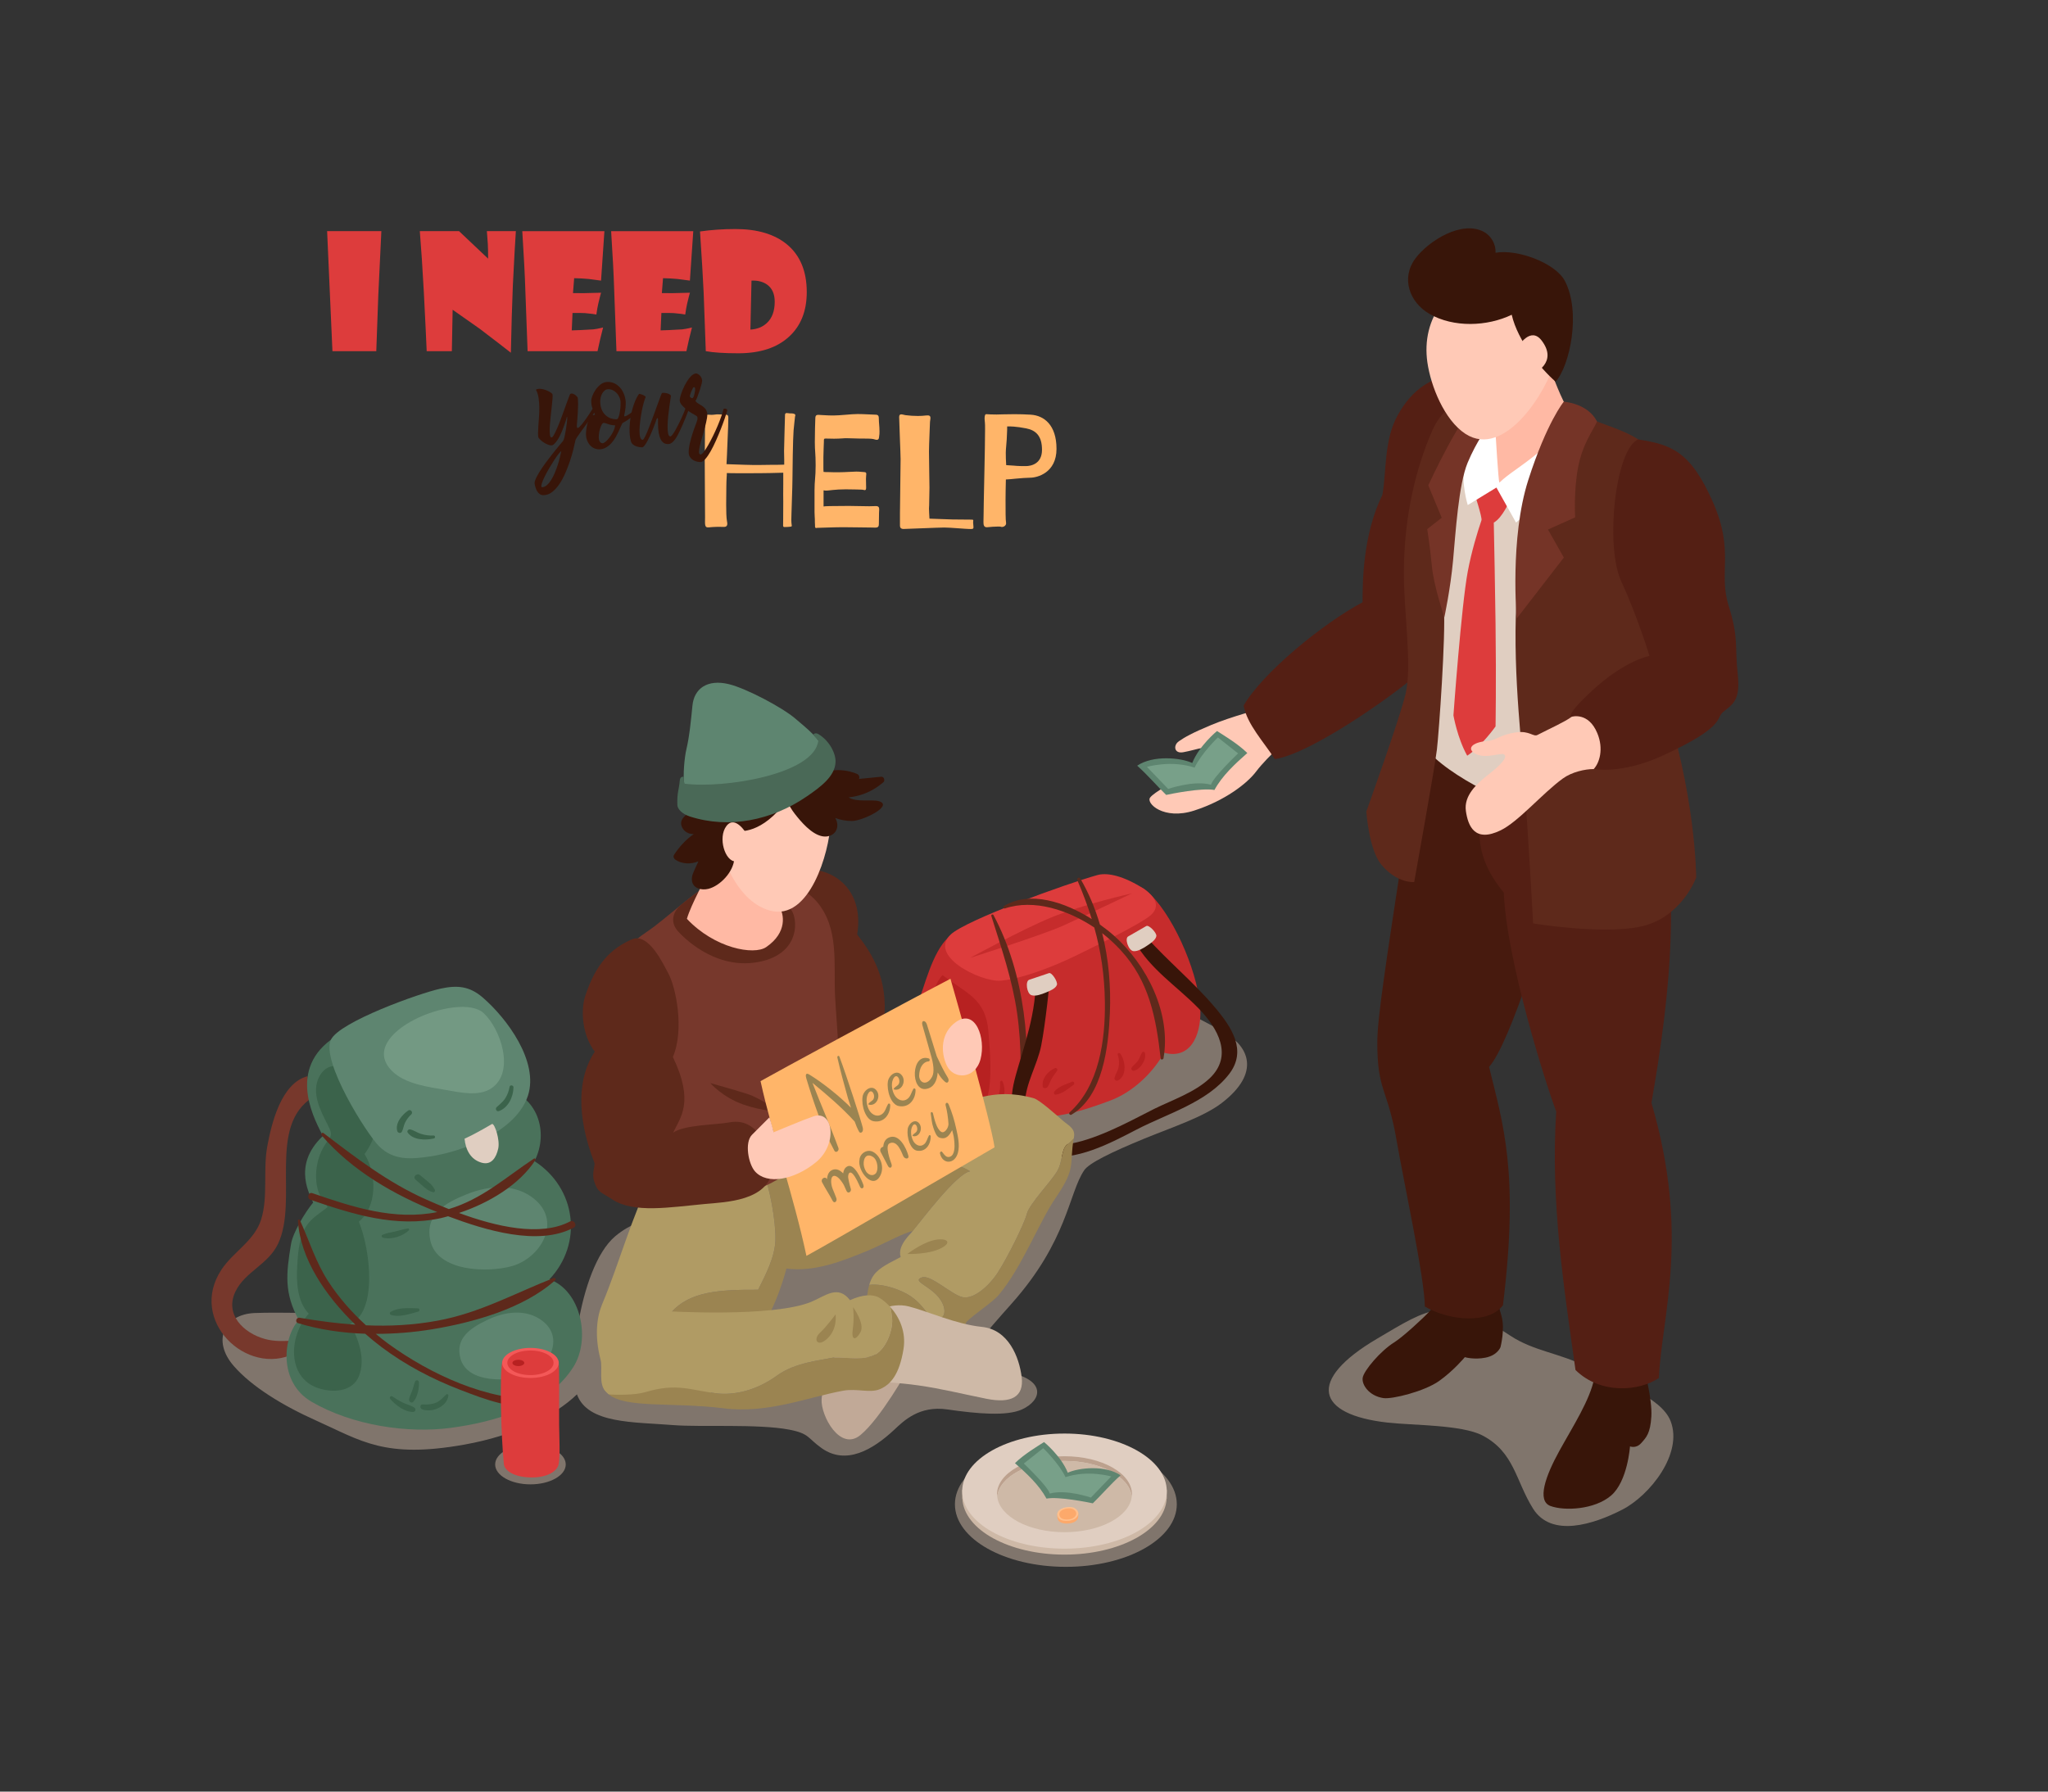 <?xml version="1.0" encoding="utf-8"?>
<!-- Generator: Adobe Illustrator 27.5.0, SVG Export Plug-In . SVG Version: 6.00 Build 0)  -->
<svg version="1.1" id="Layer_1" xmlns="http://www.w3.org/2000/svg" xmlns:xlink="http://www.w3.org/1999/xlink" x="0px" y="0px"
	 viewBox="0 0 400 350" style="enable-background:new 0 0 400 350;" xml:space="preserve">
<rect x="0" y="0" width="400" height="350" fill="#333333" stroke="none"/>
<g>
	<path style="opacity:0.5;fill:#CEB9A7;" d="M96.711,286.092c0,2.147,3.086,3.888,6.893,3.888c3.806,0,6.892-1.741,6.892-3.888
		c0-2.147-3.086-3.888-6.892-3.888C99.797,282.204,96.711,283.945,96.711,286.092z"/>
	<path style="opacity:0.5;fill:#CEB9A7;" d="M186.509,293.871c0,6.75,9.7,12.222,21.668,12.222c11.965,0,21.666-5.472,21.666-12.222
		c0-6.751-9.701-12.223-21.666-12.223C196.209,281.648,186.509,287.12,186.509,293.871z"/>
	<path style="opacity:0.5;fill:#CEB9A7;" d="M239.417,201.905c-7.664-4.48-14.523-7.604-22.382-7.552
		c-7.859,0.052-39.229,15.376-50.544,18.048c-6.044,1.427-14.762,11.669-24.648,18.766c-8.622,6.189-16,5.572-21.667,10.331
		c-3.661,3.075-6.079,10.236-7.247,17.125c-3.7-2.486-9.317-3.132-12.64-2.199c-5.113,1.435-41.44-0.334-50.613,0.086
		c-5.87,0.269-8.361,5.369-4,10.365c3.508,4.018,9.5,7.702,16.167,10.684c8.738,3.908,13.282,7.445,28.891,4.646
		c9.673-1.735,17.525-5.516,21.949-9.806c2.116,5.776,11.071,5.375,18.877,6.006c5.172,0.418,16.499-0.28,22.579,0.882
		c3.979,0.76,3.563,1.653,6.351,3.626c4.734,3.352,9.935,0.354,14.191-3.626c1.8-1.683,4.836-4.74,10.326-3.947
		c6.035,0.872,11.662,1.337,14.599,0c3.897-1.775,5.045-5.899-3.415-7.435c-8.46-1.535-9.572-0.926,1.372-13.213
		c10.945-12.287,11.152-21.565,14.188-26.068c0.949-1.408,5.283-3.531,11.83-6.221c5.244-2.155,11.488-4.177,15.094-6.965
		C246.342,209.509,243.737,204.43,239.417,201.905z"/>
	<g>
		<path style="fill:#C62C2C;" d="M179.03,196.685c1.602-4.105,2.959-10.42,6.153-13.543c3.402-3.326,6.832-2.373,11.234-3.821
			c5.829-1.919,11.775-3.461,17.798-4.633c2.838-0.552,7.001-2.867,9.509-0.835c5.065,4.104,10.017,15.393,10.666,22.563
			c0.443,4.893-1.383,10.742-7.029,9.25c-2.21,3.941-6.094,7.683-10.527,9.342c-4.195,1.57-12.931,4.725-17.556,2.224
			c-3.16,4.785-8.26,5.136-12.757,1.159C181.203,213.688,175.782,205.012,179.03,196.685z"/>
		<path style="fill:#DD3C3C;" d="M185.705,182.549c3.011-2.836,22.483-9.878,28.617-11.595c1.649-0.462,4.424-0.111,8.348,2.22
			c2.581,1.533,4.207,3.595,2.199,5.508c-1.849,1.762-12.42,6.881-14.974,8.121c-3.819,1.854-10.073,4.384-14.4,4.779
			c-1.958,0.178-5.734-1.103-8.287-2.975C184.831,186.866,183.514,184.613,185.705,182.549z"/>
		<path style="fill:#B72121;" d="M184.098,190.497c4.734,3.639,8.427,4.59,8.945,10.977c0.317,3.91,0.843,9.308-0.267,13.111
			c-0.398,1.362-0.724,2.194-2.133,2.644c-3.928,1.253-9.08-5.517-10.238-8.605C178.6,203.808,181.985,192.294,184.098,190.497z"/>
		<path style="fill:#C62C2C;" d="M221.086,174.526c0,0-9.207,4.407-13.42,6.298c-4.213,1.891-18.181,6.298-18.181,6.298
			s10.133-5.534,15.693-7.831C211.753,176.574,221.086,174.526,221.086,174.526z"/>
		<path style="fill:#5E291B;" d="M196.097,176.994c5.084-3.078,11.914-0.742,17.14,2.553c-0.773-2.494-1.701-4.996-2.818-7.597
			c-0.163-0.379,0.347-0.708,0.568-0.332c1.671,2.842,2.922,5.87,3.841,8.999c1.014,0.721,1.953,1.461,2.765,2.185
			c6.452,5.748,11.165,15.133,9.66,23.917c-0.048,0.282-0.523,0.406-0.563,0.053c-0.889-7.876-2.214-15.097-7.825-21.165
			c-1.132-1.225-2.333-2.329-3.595-3.307c1.279,5.078,1.719,10.384,1.502,15.617c-0.268,6.474-1.318,16.201-7.505,19.849
			c-0.28,0.165-0.606-0.233-0.354-0.46c5.766-5.179,6.99-14.152,6.885-21.59c-0.074-5.238-0.777-9.893-2.069-14.518
			c-5.091-3.401-11.766-5.633-17.455-3.728C195.999,177.563,195.845,177.147,196.097,176.994z"/>
		<path style="fill:#5E291B;" d="M193.618,178.933c-0.076-0.244,0.292-0.402,0.415-0.175c6.086,11.35,7.679,26.266,5.847,38.88
			c-0.075,0.519-0.96,0.4-0.92-0.125c0.502-6.588,0.629-13.058-0.311-19.618C197.707,191.323,195.589,185.238,193.618,178.933z"/>
		<path style="fill:#381509;" d="M197.937,211.918c0.975-4.635,3.955-11.528,4.337-18.997c0.975-0.268,1.912-0.658,2.725-1.136
			c0.021,0.072-0.783,8.093-1.628,12.421c-0.748,3.827-3.093,7.436-3.197,11.399c-0.413,15.715,18.917,4.137,25.277,1.013
			c3.492-1.715,7.909-3.221,10.791-5.942c4.696-4.434,1.627-9.816-2.177-13.716c-4.23-4.337-9.448-7.615-12.442-13.008
			c0.015-0.007,0.03-0.014,0.045-0.021c0.665-0.324,1.392-0.651,2.077-1.039c4.307,4.835,9.364,8.948,13.531,13.888
			c3.342,3.963,6.322,8.483,2.769,13.068c-4.266,5.505-12.003,7.684-17.992,10.79c-5.557,2.882-11.619,6.117-18.253,5.296
			C197.391,225.141,197.02,216.277,197.937,211.918z"/>
		<path style="fill:#E0CEC1;" d="M220.35,182.94l3.536-2.032c0.507-0.292,2.055,1.323,1.966,1.959
			c-0.111,0.792-1.241,1.487-1.847,1.897c-0.678,0.459-1.787,1.149-2.642,1.045C220.407,185.693,219.608,183.346,220.35,182.94z"/>
		<path style="fill:#E0CEC1;" d="M201.017,191.404l3.866-1.3c0.555-0.187,1.756,1.7,1.544,2.306
			c-0.265,0.755-1.508,1.215-2.183,1.498c-0.755,0.317-1.977,0.777-2.796,0.507C200.533,194.115,200.21,191.657,201.017,191.404z"/>
		<path style="fill:#B72121;" d="M221.022,208.554c0.369-0.491,0.89-0.815,1.237-1.333c0.341-0.508,0.465-1.118,0.816-1.618
			c0.142-0.203,0.441-0.174,0.521,0.068c0.415,1.242-0.851,3.219-2.095,3.506C221.178,209.252,220.784,208.871,221.022,208.554z"/>
		<path style="fill:#B72121;" d="M218.466,208.512c0.167-0.807,0.111-1.671-0.161-2.453c-0.111-0.319,0.336-0.451,0.508-0.214
			c0.994,1.369,1.361,4.265-0.444,5.226c-0.358,0.19-0.794-0.124-0.688-0.529C217.868,209.83,218.314,209.249,218.466,208.512z"/>
		<path style="fill:#B72121;" d="M205.941,213.232c0.822-1.026,2.282-1.42,3.461-1.908c0.377-0.156,0.544,0.41,0.259,0.615
			c-1.058,0.763-2.133,1.742-3.466,1.906C205.849,213.887,205.773,213.442,205.941,213.232z"/>
		<path style="fill:#B72121;" d="M206.072,208.656c0.281-0.107,0.566,0.272,0.397,0.516c-0.345,0.496-0.742,0.98-1.042,1.503
			c-0.307,0.534-0.462,1.175-0.829,1.665c-0.228,0.305-0.879,0.372-0.949-0.124C203.437,210.721,204.736,209.164,206.072,208.656z"
			/>
		<path style="fill:#B72121;" d="M193.962,215.888c0.361-0.721,0.847-1.345,1.105-2.123c0.254-0.768,0.305-1.583,0.257-2.385
			c-0.015-0.247,0.368-0.358,0.477-0.129c0.769,1.622,0.448,4.273-1.349,5.128C194.127,216.533,193.796,216.219,193.962,215.888z"/>
	</g>
	<g>
		<path style="fill:#77382C;" d="M43.282,247.991c2.335-3.499,6.456-5.61,7.744-9.821c1.356-4.434,0.329-9.602,1.173-14.202
			c0.831-4.533,2.719-12.346,7.84-13.719c0.167,1.45,0.558,2.865,1.109,4.074c-8.998,5.581-2.827,20.128-6.836,28.651
			c-1.917,4.075-6.497,5.479-8.339,9.368c-2.112,4.46,1.577,8.059,5.735,9.226c1.937,0.544,3.893,0.442,5.851,0.297
			c-0.135,0.83-0.158,1.702-0.089,2.556C48.196,269.012,36.639,257.945,43.282,247.991z"/>
		<path style="fill:#4A725B;" d="M56.835,243.055c0.376-2.275,2.733-6.207,4.326-8.127c-0.369-1.107-4.326-7.166,1.904-13.004
			c-1.245-2.562-7.099-12.396,1.568-18.804c5.17-3.822,8.677-2.823,10.539-2.558c5.335,0.757,11.541,1.112,16.452,3.486
			c3.273,1.582,6.325,4.582,6.63,8.4c0.005,0.065-0.001,0.132,0.002,0.198c6.565,1.198,9.098,8.409,6.135,14.189
			c8.185,5.277,9.516,16.109,2.92,23.085c6.23,2.255,8.113,11.755,4.649,17.168c-4.96,7.753-15.302,10.713-23.959,11.86
			c-8.261,1.095-19.091-0.414-27.153-5.107c-6.482-3.774-5.633-12.584-2.497-15.96C55.486,252.6,55.871,248.896,56.835,243.055z"/>
		<path style="fill:#3B634B;" d="M60.305,256.639c-2.271-2.379-2.446-6.19-2.245-9.503c0.134-2.203,0.309-4.534,1.211-6.582
			c1.062-2.411,2.885-3.246,4.68-4.716c-0.1-0.284-0.192-0.572-0.268-0.864c-1.94-1.457-2.157-4.784-1.827-6.974
			c0.209-1.383,0.666-2.77,1.382-3.981c1.288-2.179,2.003-1.869,0.698-4.414c-1.372-2.677-3.146-6.099-1.645-9.144
			c1.07-2.169,2.985-2.765,5.017-1.622c0.052,0.03,0.08,0.08,0.106,0.13c2.454,0.34,4.678,4.036,5.419,5.986
			c1.379,3.63,0.642,7.451-1.634,10.492c2.385,3.831,2.55,10.199-1.107,13.212c2.337,5.817,3.599,17.643-1.714,20.001
			c1.757,3.049,3.009,6.966,1.745,10.137c-1.269,3.184-5.208,3.334-8.031,2.368C55.973,269.074,56.411,260.892,60.305,256.639z"/>
		<path style="fill:#5E8570;" d="M64.634,203.119c1.652-3.491,17.304-9.095,21.437-9.986c3.212-0.692,5.608-0.499,8.184,1.712
			c4.731,4.063,11.031,12.542,8.86,19.201c-2.273,6.971-12.597,10.901-19.097,11.873c-3.757,0.562-7.153,0.812-9.964-1.971
			C71.642,221.56,62.654,207.303,64.634,203.119z"/>
		<path style="fill:#E0CEC1;" d="M96.117,219.569c0.512-0.055,1.566,3.105,1.193,4.809c-0.393,1.796-1.342,3.301-3.249,2.761
			c-2.218-0.628-3.134-2.63-3.327-4.684C93.308,221.285,96.101,219.548,96.117,219.569z"/>
		<path style="fill:#5E8570;" d="M84.044,242.31c-1.076-5.102,2.929-7.322,7.125-9.01c4.401-1.771,9.648-2.162,13.393,1.108
			c5.138,4.486,0.922,11.373-4.547,12.927C95.307,248.673,85.345,248.479,84.044,242.31z"/>
		<path style="fill:#5E8570;" d="M89.948,265.437c-1.127-4.024,1.96-6.009,5.227-7.578c3.427-1.646,7.603-2.233,10.768,0.186
			c4.344,3.319,1.332,9.046-2.96,10.575C99.288,269.936,91.311,270.302,89.948,265.437z"/>
		<path style="fill:#5E291B;" d="M61.021,233.098c7.867,2.715,16.005,5.378,24.39,3.688c-8.349-3.294-16.714-8.115-22.588-14.977
			c-0.199-0.233,0.072-0.675,0.355-0.46c6.37,4.861,12.56,9.631,19.927,12.925c1.353,0.605,2.895,1.269,4.552,1.926
			c6.508-1.947,10.981-6.106,16.64-9.863c0.17-0.113,0.39,0.111,0.28,0.28c-3.162,4.888-9.156,8.428-14.926,10.346
			c7.15,2.634,15.882,4.714,21.676,1.659c0.799-0.421,1.509,0.789,0.709,1.213c-6.937,3.676-17.273,0.487-24.524-2.233
			c-0.464,0.123-0.934,0.263-1.388,0.363c-8.747,1.928-17.229-0.748-25.461-3.571C59.848,234.117,60.2,232.815,61.021,233.098z"/>
		<path style="fill:#5E291B;" d="M58.535,257.439c3.687,0.626,7.287,1.102,10.875,1.351c-5.703-5.509-10.803-12.836-11.219-20.355
			c-0.011-0.189,0.286-0.279,0.368-0.1c1.849,4.042,3.096,8.217,5.55,11.994c2.066,3.18,4.581,6.027,7.372,8.58
			c4.599,0.196,9.2-0.027,13.959-0.901c8.247-1.515,15.066-5.34,22.735-8.357c0.254-0.1,0.457,0.279,0.263,0.452
			c-6.22,5.569-16.061,8.272-24.109,9.594c-3.531,0.58-7.227,0.884-10.935,0.882c0.797,0.657,1.592,1.316,2.428,1.922
			c8.201,5.951,19.411,11.209,29.706,10.829c0.658-0.024,0.819,1.03,0.157,1.164c-5.343,1.082-10.931-1.102-15.864-3.005
			c-5.431-2.095-10.633-4.818-15.294-8.318c-1.054-0.792-2.129-1.671-3.199-2.611c-4.475-0.152-8.927-0.796-13.087-2.063
			C57.556,258.288,57.849,257.323,58.535,257.439z"/>
		<path style="fill:#739983;" d="M94.469,197.927c3.324,3.1,6.132,11.411,1.604,14.614c-2.473,1.749-6.189,0.876-8.946,0.399
			c-3.489-0.604-7.999-1.146-10.576-3.731C69.224,201.857,89.755,193.531,94.469,197.927z"/>
		<path style="fill:#3B634B;" d="M80.118,220.634c0.738,0.177,1.374,0.652,2.106,0.879c0.795,0.247,1.626,0.362,2.457,0.316
			c0.329-0.018,0.399,0.5,0.078,0.575c-1.612,0.376-4.054,0.361-5.128-1.136C79.398,220.944,79.78,220.553,80.118,220.634z"/>
		<path style="fill:#3B634B;" d="M79.751,216.936c0.456-0.299,0.992,0.389,0.585,0.758c-0.508,0.461-0.918,1.008-1.224,1.622
			c-0.284,0.571-0.326,1.214-0.621,1.774c-0.203,0.385-0.779,0.271-0.896-0.117C77.127,219.42,78.553,217.722,79.751,216.936z"/>
		<path style="fill:#3B634B;" d="M96.981,216.31c0.594-0.57,1.235-1.021,1.688-1.728c0.441-0.689,0.729-1.459,0.858-2.265
			c0.069-0.437,0.767-0.326,0.762,0.103c-0.022,1.843-1.014,4.002-2.866,4.647C96.989,217.22,96.665,216.614,96.981,216.31z"/>
		<path style="fill:#3B634B;" d="M74.686,241.233c0.818-0.367,1.639-0.443,2.509-0.656c0.834-0.204,1.66-0.484,2.513-0.593
			c0.19-0.024,0.269,0.244,0.15,0.362c-1.184,1.173-3.498,1.91-5.102,1.422C74.537,241.702,74.444,241.342,74.686,241.233z"/>
		<path style="fill:#3B634B;" d="M82.033,229.567c0.56,0.462,1.124,0.919,1.68,1.385c0.587,0.493,0.856,0.808,1.205,1.467
			c0.126,0.239-0.086,0.58-0.372,0.484c-0.701-0.236-1.032-0.413-1.619-0.909c-0.598-0.507-1.182-1.031-1.773-1.547
			C80.545,229.915,81.424,229.064,82.033,229.567z"/>
		<path style="fill:#3B634B;" d="M76.296,256.29c1.494-0.923,3.632-0.724,5.318-0.699c0.36,0.005,0.441,0.535,0.086,0.632
			c-1.626,0.446-3.651,1.175-5.327,0.655C76.107,256.796,76.057,256.438,76.296,256.29z"/>
		<path style="fill:#3B634B;" d="M76.61,272.792c0.685,0.444,1.348,0.872,2.089,1.223c0.722,0.343,1.543,0.539,2.22,0.964
			c0.383,0.241,0.233,0.854-0.233,0.859c-1.642,0.015-3.448-1.342-4.466-2.541C75.998,273.036,76.284,272.581,76.61,272.792z"/>
		<path style="fill:#3B634B;" d="M80.523,271.642c0.202-0.573,0.326-1.167,0.543-1.735c0.154-0.4,0.714-0.34,0.747,0.101
			c0.091,1.198-0.27,2.915-1.075,3.829c-0.366,0.416-0.918-0.042-0.844-0.491C79.995,272.746,80.322,272.215,80.523,271.642z"/>
		<path style="fill:#3B634B;" d="M82.574,274.36c0.843,0.066,1.759,0.007,2.545-0.32c0.855-0.356,1.377-0.981,2.021-1.605
			c0.2-0.194,0.461,0.01,0.428,0.249c-0.3,2.175-3.259,3.359-5.124,2.639C81.97,275.14,81.978,274.314,82.574,274.36z"/>
	</g>
	<g>
		<path style="fill:#DD3C3C;" d="M98.116,265.935c1.899-2.462,8.806-2.466,11.006-0.02c0.151,2.874,0.049,8.368,0.082,12.383
			c0.02,2.478,0.228,5.987-0.082,7.689c-0.261,1.433-2.2,2.643-5.23,2.643c-3.547,0-5.352-1.376-5.479-2.594
			C97.857,280.728,97.566,268.493,98.116,265.935z"/>
		<path style="fill:#F45858;" d="M98.081,266.258c0,1.622,2.472,2.937,5.522,2.937c3.05,0,5.522-1.315,5.522-2.937
			c0-1.622-2.472-2.937-5.522-2.937C100.554,263.321,98.081,264.636,98.081,266.258z"/>
		<path style="fill:#DD3C3C;" d="M99.087,266.233c0,1.327,2.022,2.402,4.517,2.402c2.494,0,4.516-1.076,4.516-2.402
			c0-1.327-2.022-2.402-4.516-2.402C101.109,263.831,99.087,264.906,99.087,266.233z"/>
		<path style="fill:#B72121;" d="M100.081,266.258c0,0.34,0.519,0.616,1.159,0.616c0.64,0,1.159-0.276,1.159-0.616
			c0-0.34-0.519-0.616-1.159-0.616C100.6,265.642,100.081,265.918,100.081,266.258z"/>
	</g>
	<path style="opacity:0.5;fill:#CEB9A7;" d="M309.761,266.95c6.032,3.089,14.693,5.969,16.525,10.663
		c2.48,6.356-4.061,14.539-9.431,17.305c-5.581,2.874-13.821,5.534-17.419-0.18c-3.435-5.456-3.635-11.048-9.908-14.316
		c-4.038-2.104-13.558-1.954-18.53-2.511c-13.885-1.555-15.903-8.227-1.992-16.411c10.068-5.924,13.566-8.766,25.993-0.552
		C299.558,263.96,304.662,264.339,309.761,266.95z"/>
	<g>
		<g>
			<path style="fill:#CEB9A7;" d="M227.703,291.016c-1.263-5.525-9.633-9.799-19.794-9.799c-10.161,0-18.532,4.273-19.795,9.799
				h-0.183v1.778h0.03c0.316,6.055,9.114,10.911,19.948,10.911c10.834,0,19.632-4.857,19.948-10.911h0.03v-1.778H227.703z"/>
			<path style="fill:#E0CEC1;" d="M227.886,291.298c0,6.21-8.944,11.244-19.978,11.244c-11.034,0-19.978-5.034-19.978-11.244
				c0-6.21,8.944-11.244,19.978-11.244C218.942,280.054,227.886,285.088,227.886,291.298z"/>
			<g>
				<path style="fill:#BCA18E;" d="M207.909,285.407c7.003,0,12.715,3.076,13.139,6.958c0.017-0.153,0.041-0.305,0.041-0.46
					c0-4.097-5.901-7.418-13.18-7.418s-13.181,3.322-13.181,7.418c0,0.155,0.025,0.307,0.041,0.46
					C195.193,288.483,200.905,285.407,207.909,285.407z"/>
				<path style="fill:#CEB9A7;" d="M207.909,299.323c7.003,0,12.715-3.077,13.139-6.958c-0.424-3.882-6.136-6.958-13.139-6.958
					c-7.004,0-12.715,3.076-13.139,6.958C195.193,296.246,200.905,299.323,207.909,299.323z"/>
			</g>
		</g>
		<g>
			<path style="fill:#FCA96B;" d="M210.612,296.069l-0.009-0.527l-4.109,0.316l0.032,0.593c0.015,0.15,0.035,0.302,0.122,0.473
				c0.497,0.977,2.618,0.827,3.362,0.313C210.489,296.906,210.619,296.536,210.612,296.069z"/>
			<path style="fill:#FFC08D;" d="M209.905,294.633c-1.006-0.615-4.138,0.039-3.257,1.771c0.497,0.977,2.546,0.822,3.289,0.308
				C210.793,296.12,210.891,295.236,209.905,294.633z"/>
			<path style="fill:#FCA96B;" d="M209.641,294.853c-0.81-0.495-3.33,0.032-2.621,1.425c0.4,0.786,2.048,0.661,2.647,0.248
				C210.356,296.05,210.434,295.338,209.641,294.853z"/>
		</g>
	</g>
	<g>
		<path style="fill:#5E8570;" d="M208.553,287.701c-1.275-3.22-4.633-5.992-4.642-5.986c-1.416,0.914-3.872,2.36-5.674,4.122
			c2.306,2.039,4.716,4.262,6.158,6.926c2.35-0.449,8.142,0.729,9.041,0.924c1.327-1.265,3.704-3.971,5.433-5.478
			C215.861,286.185,210.737,286.705,208.553,287.701z"/>
		<path style="fill:#78A089;" d="M203.751,282.913l-3.785,2.998c0,0,4.637,4.391,5.076,5.871c3.144-0.907,8.024,0.779,8.024,0.779
			l3.969-4.125c0,0-4.501-1.331-8.924,0.133C206.827,285.862,203.751,282.913,203.751,282.913z"/>
	</g>
	<g>
		<path style="fill:#5E291B;" d="M175.358,207.704c-0.754-3.363-1.835-5.385-2.644-8.734c0.648-7.762-2.206-12.44-5.297-16.417
			c1.46-9.023-4.973-13.595-11.771-12.64c-0.272-0.147-2.894,16.514-1.966,23.435c0.581,4.333,0.726,9.356,3.586,12.927
			c2.759,3.445,7.093,4.93,11.301,5.629c1.903,0.316,5.75,1.642,6.99-0.356C176.266,210.404,175.622,208.883,175.358,207.704z"/>
		<g>
			<path style="fill:#B09B64;" d="M175.37,251.959c5.394,2.05,5.381,5.728,7.712,5.703c1.951-0.021,1.951-2.932-0.723-5.219
				c-1.907-1.631-3.976-2.292-2.29-2.894c1.687-0.603,5.784,3.374,7.906,3.856c2.123,0.482,5.107-2.048,6.915-4.82
				c1.807-2.771,5.181-9.519,5.663-11.447c0.482-1.928,4.699-6.266,5.904-8.314c1.205-2.048,0.723-4.338,2.049-5.302
				c0.442-0.321,0.852-0.723,1.209-1.116c0.015-0.082,0.025-0.155,0.041-0.24c0.326-1.716-1.069-2.289-2.06-3.148
				c-1.37-1.188-4.651-4.161-5.818-4.481c-8.443-2.314-12.083,1.109-18.22,1.504c-5.926,0.381-14.054,0.176-19.9,1.292
				c-6.36,1.215-35.731,11.529-35.804,11.561c-0.001,0-0.625,0.552-0.613,0.939c-3.911,7.645-6.435,17.11-9.759,25.017
				c-0.967,2.299-1.527,6.006-0.282,10.786c0.422,1.621-0.435,4.794,0.974,6.152c1.782,1.717,4.595,1.602,7.371,1.817
				c3.332,0.258,6.784,0.67,10.675,0.993c3.023,0.251,2.21-3.912,4.004-6.204c2.201-2.811,5.256-4.546,7.397-7.423
				c0.893-1.2,1.66-2.529,2.374-3.905c-0.76,0.201-1.568,0.328-2.43,0.395c-5.294,0.415-10.761-0.017-16.072-0.035
				c-0.516-0.002-1.29-0.166-0.455-1.097c3.592-4.006,9.195-4.405,16.938-4.37c1.45-2.933,3.302-6.385,3.374-9.793
				c0.081-3.855-1.205-10.27-2.153-12.454c2.161-1.523,4.884-3.86,7.547-2.717c1.642,0.704,3.456,3.088,4.479,4.486
				c1.305,1.782,1.199,3.018,3.385,2.536c2.217-0.489,5.046-2.885,7.185-3.828c1.785-0.786,3.62-1.481,5.525-1.918
				c3.563-0.818,8.434-1.858,12.049,0.552c-2.693,0.462-9.569,9.702-11.241,11.694c0,0.248-3.07,2.689-2.314,5.053
				c-2.057,1.125-4.059,1.946-5.232,3.5c-0.42,0.556-0.698,1.23-0.904,1.943C171.199,250.843,173.037,251.073,175.37,251.959z"/>
			<path style="fill:#9B8451;" d="M178.87,263.608c3.236,2.268,8.483-1.711,9.897-5.367c1.73-1.737,4.977-3.68,6.371-5.357
				c4.585-5.516,7.731-14.042,11.111-18.975c4.048-5.908,2.553-6.421,3.467-11.503c-0.357,0.393-0.767,0.794-1.209,1.116
				c-1.325,0.964-0.844,3.253-2.049,5.302c-1.205,2.048-5.422,6.387-5.904,8.314c-0.482,1.928-3.856,8.676-5.663,11.447
				c-1.808,2.771-4.792,5.302-6.915,4.82c-2.122-0.482-6.219-4.458-7.906-3.856c-1.687,0.602,0.383,1.263,2.29,2.894
				c2.674,2.287,2.674,5.198,0.723,5.219c-2.331,0.025-2.317-3.653-7.712-5.703c-2.333-0.887-4.171-1.116-5.592-0.945
				c-0.534,1.855-0.525,3.999-0.872,5.206C173.329,256.626,174.818,260.768,178.87,263.608z"/>
			<path style="fill:#9B8451;" d="M189.468,228.824c-3.615-2.41-8.486-1.369-12.049-0.552c-1.904,0.437-3.74,1.132-5.525,1.918
				c-2.139,0.942-4.968,3.339-7.185,3.828c-2.185,0.482-2.08-0.755-3.385-2.536c-1.023-1.398-2.837-3.781-4.479-4.486
				c-2.664-1.143-5.386,1.194-7.547,2.717c0.948,2.184,2.234,8.599,2.153,12.454c-0.072,3.408-1.924,6.86-3.374,9.793
				c-7.743-0.035-13.346,0.364-16.938,4.37c-0.835,0.932-0.062,1.095,0.455,1.097c5.311,0.018,10.778,0.45,16.072,0.035
				c0.862-0.068,1.67-0.195,2.43-0.395c1.495-2.881,2.65-6.048,3.497-9.237c5.487,0.676,10.705-1.362,15.893-3.507
				c2.699-1.116,7.217-3.593,8.74-3.805C179.899,238.525,186.775,229.286,189.468,228.824z"/>
		</g>
		<path style="fill:#77382C;" d="M163.983,215.675c-0.556-0.185-1.112-0.369-1.668-0.554c2.273-7.076,1.147-13.235,0.78-20.596
			c-0.306-6.155,0.875-13.225-3.619-18.438c-5.517-6.399-19.543-4.39-21.099-3.354c-3.565,2.374-7.106,5.57-10.477,8.175
			c-2.664,2.059-4.48,2.579-5.667,5.835c-1.609,4.413,1.4,11.741,2.609,18.143c1.295,6.861,2.57,12.853,3.194,23.209
			c0.112,1.864,1.626,2.979,3.94,3.818c3.527,1.279,7.814,2.066,11.473,1.52c9.513-1.421,16.085-8.456,21.188-16.151
			C165.047,216.662,164.616,215.884,163.983,215.675z"/>
		<path style="fill:#5E291B;" d="M132.807,176.944c-0.98,0.881-2.262,2.959-0.334,5.047c1.928,2.089,8.069,7.602,16.073,5.853
			c7.299-1.595,7.299-7.459,6.259-9.628c-0.81-1.69-4.097-4.258-5.463-5.141c-1.365-0.884-6.733-2.268-8.267-1.817
			C139.542,171.708,133.864,175.994,132.807,176.944z"/>
		<g>
			<path style="fill:#FFB9A4;" d="M149.644,185.023c4.197-2.872,3.494-6.507,2.53-7.953c-0.719-0.328-1.565-2.888-1.415-4.419
				c-2.186-1.19-10.571-7.015-12.101-3.079c-0.82,2.111-3.648,7.005-4.499,9.928C139.602,185.284,147.259,186.654,149.644,185.023z"
				/>
			<path style="fill:#FFC9B6;" d="M162.19,160.99c0.139-3.527-0.261-8.005-2.759-10.734c-2.469-2.697-7.037-3.316-10.526-3.356
				c-5.408-0.062-9.677,5.575-9.287,12.53c0.36,6.424,3.804,16.557,10.778,18.461C158.155,180.009,161.978,166.355,162.19,160.99z"
				/>
			<path style="fill:#381509;" d="M172.528,152.822c0.388-0.327,0.127-1.137-0.418-1.081c-1.44,0.149-2.889,0.28-4.335,0.429
				c0.204-0.406-0.054-0.858-0.448-1.014c-1.571-0.625-3.299-0.857-4.977-0.623c-2.8-4.723-11.969-10.401-16.543-5.626
				c-2.617-2.035-6.435,0.34-8.476,2.521c-2.48,2.651-4.978,7.842-2.104,10.744c-0.359,0.3-0.718,0.602-1.073,0.895
				c-0.745,0.615-1.377,1.285-1.029,2.323c0.29,0.863,1.078,1.429,1.965,1.535c0.126,0.015,0.268,0.021,0.414,0.022
				c-1.55,1.044-2.863,2.538-3.843,4.03c-0.216,0.328-0.074,0.746,0.227,0.958c1.23,0.867,3.095,0.953,4.522,0.324
				c-0.199,0.437-0.4,0.873-0.596,1.311c-0.335,0.749-0.767,1.556-0.678,2.405c0.168,1.605,1.874,1.998,3.21,1.669
				c2.271-0.559,4.916-3.29,5.079-5.91c-0.023-1.961,0.294-4.18,0.479-5.325c0.576-0.071,4.866,0.659,9.793-6.075
				c0.373,0.958,0.923,1.859,1.524,2.634c1.226,1.58,3.265,3.983,5.352,4.397c1.491,0.296,2.982-0.539,2.97-2.167
				c-0.004-0.521-0.161-0.98-0.405-1.402c1.004,0.388,2.098,0.593,3.271,0.592c2.036-0.003,8.149-2.954,5.298-3.859
				c-1.317-0.418-4.398,0.268-5.962-0.761c0.941-0.072,1.907-0.32,2.679-0.577C169.953,154.682,171.304,153.855,172.528,152.822z"/>
			<path style="fill:#FFC9B6;" d="M145.803,162.876c0,0-2.202-3.758-3.923-1.507c-1.721,2.251-0.27,6.974,1.815,6.919
				C145.78,168.234,145.803,162.876,145.803,162.876z"/>
		</g>
		<path style="fill:#5E8570;" d="M161.165,146.971c-1.078-2.796-3.573-4.65-5.797-6.561c-2.607-2.24-9.656-5.943-13.026-6.759
			c-4.149-1.005-6.759,0.826-7.095,4.158c-0.277,2.743-0.564,5.958-1.202,8.643c-0.363,1.523-0.68,5.084-0.402,6.638
			c0.7,3.916,1.358,3.282,5.181,3.134c2.684-0.104,5.463-0.384,8.103-1.08c5.637-0.322,11.094-2.573,14.027-7.377
			c0.093-0.152,0.122-0.296,0.126-0.433C161.168,147.246,161.222,147.119,161.165,146.971z"/>
		<path style="fill:#4A6957;" d="M159.839,143.41c-0.393-0.236-0.785-0.187-0.991,0.105c0.363,0.457,0.659,0.834,0.979,1.127
			c-0.664,6.656-18.609,9.467-26.184,8.448c-0.078-0.683-0.078-0.683-0.104-1.362c-0.347,0.005-0.714,0.065-0.773,0.785
			c-0.147,1.8-0.557,2.278-0.468,4.766c0.027,0.757,0.912,1.733,2.436,2.225c7.63,2.463,16,0.781,22.869-3.938
			c2.69-1.848,5.465-3.884,5.589-6.677C163.266,147.169,161.985,144.7,159.839,143.41z"/>
		<path style="fill:#5E291B;" d="M138.738,211.593c0,0,2.38,2.773,6.507,4.207c3.681,1.279,6.891,1.336,6.891,1.336
			s-3.57-2.571-6.074-3.394C143.558,212.918,138.738,211.593,138.738,211.593z"/>
		<path style="fill:#FFB569;" d="M194.252,224.139c-0.665-4.77-7.603-29.516-8.614-32.931c-9.822,5.129-34.734,18.635-37.096,19.999
			c2.35,10.704,6.475,22.421,8.965,34.139C163.619,242.011,187.042,228.302,194.252,224.139z"/>
		<path style="fill:#5E291B;" d="M148.542,221.876c-0.964-1.205-2.739-3.255-6.087-2.612c-2.626,0.504-8.734,0.433-10.983,2.008
			c1.402-2.972,4.182-5.956-0.046-14.781c2.293-5.417,0.564-13.656-0.882-16.307c-0.939-1.721-3.857-8.119-7.149-6.667
			c-4.008,1.767-6.989,4.664-9.077,11.005c-0.984,2.987-0.544,7.792,1.848,10.925c-3.294,4.9-3.675,12.416-0.08,21.689
			c0.2,0.516-0.523,2.037-0.08,3.502c0.727,2.406,1.324,2.166,3.535,3.648c4.2,2.815,11.423,1.533,18.12,0.924
			c4.236-0.385,12.195-0.603,13.245-6.627C148.85,228.823,147.867,223.611,148.542,221.876z"/>
		<g>
			<path style="fill:#9B8451;" d="M163.943,206.413c-0.113-0.3-0.463-0.1-0.394,0.199c0.617,2.686,1.326,5.321,2.075,7.958
				c0.148,0.522,0.45,1.311,0.59,1.844c-2.244-2.27-5.611-4.954-8.184-6.513c-0.694-0.421-0.723,0.203-0.556,0.754
				c1.46,4.804,3.161,9.853,5.502,14.161c0.276,0.509,0.977-0.002,0.78-0.542c-1.572-4.296-3.428-8.458-5.07-12.729
				c2.899,2.388,5.668,4.744,8.242,7.556c0.248,0.698,0.522,1.379,0.879,2.007c0.219,0.386,0.907,0.129,0.708-0.789
				C168.289,219.275,165.4,210.275,163.943,206.413z"/>
			<path style="fill:#9B8451;" d="M165.412,227.911c-0.457,0.288-0.66,0.769-0.733,1.316c-0.582-0.6-1.262-0.97-2.014-0.714
				c-0.777,0.264-1.076,0.991-1.135,1.853c0-0.001-0.001-0.001-0.001-0.002c-0.346-0.669-1.308-0.074-0.968,0.598
				c0.566,1.116,1.499,2.512,2.064,3.627c0.303,0.597,0.941,0.141,0.726-0.517c-0.176-0.538-0.524-1.295-0.726-1.824
				c-0.39-1.022-0.384-2.103,0-2.424c0.384-0.321,1.097,0,1.889,1.198c0.309,0.468,0.309,0.468,0.825,1.647
				c0.278,0.636,1.067,0.148,0.816-0.512c-0.146-0.385-0.507-1.956-0.503-2.228c0.011-0.888,0.433-1.158,0.973-0.522
				c0.564,0.665,1.003,1.687,1.366,2.48c0.225,0.492,0.896,0.271,0.63-0.451C168.274,230.494,166.82,227.023,165.412,227.911z"/>
			<path style="fill:#9B8451;" d="M177.42,225.792c-0.42-1.553-1.797-4.364-3.747-3.593c-0.795,0.315-1.1,1.018-1.164,1.825
				c-0.392,0.059-0.756,0.508-0.515,1l1.421,2.727c0.33,0.673,0.965,0.346,0.693-0.38c-0.258-0.691-1.293-3.564-0.376-4.008
				c1.544-0.747,2.369,1.817,2.681,2.483C176.721,226.502,177.606,226.481,177.42,225.792z"/>
			<path style="fill:#9B8451;" d="M178.377,212.753c-0.383,0.654-0.501,1.399-1.095,1.887c-0.842,0.692-1.925,0.293-2.503-0.602
				c-0.529-0.819-0.791-2.214-0.37-3.168c0.721-1.634,1.742,0.337,0.986,1.08c-0.287,0.281-0.576,0.383-0.82,0.71
				c-0.048,0.064-0.027,0.152,0.051,0.174c1.422,0.396,2.399-1.507,1.573-2.682c-0.967-1.378-2.603-0.124-2.787,1.145
				c-0.255,1.761,0.591,4.505,2.147,4.785c2.108,0.379,3.273-1.431,3.26-3.159C178.817,212.65,178.521,212.508,178.377,212.753z"/>
			<path style="fill:#9B8451;" d="M173.434,215.711c-0.383,0.654-0.501,1.399-1.095,1.887c-0.842,0.692-1.925,0.293-2.503-0.602
				c-0.529-0.819-0.791-2.213-0.37-3.168c0.721-1.634,1.742,0.338,0.986,1.08c-0.287,0.282-0.576,0.383-0.82,0.71
				c-0.048,0.064-0.027,0.152,0.05,0.174c1.422,0.396,2.399-1.507,1.573-2.682c-0.967-1.378-2.603-0.124-2.787,1.145
				c-0.256,1.761,0.591,4.505,2.147,4.785c2.107,0.379,3.273-1.431,3.26-3.16C173.874,215.608,173.578,215.466,173.434,215.711z"/>
			<path style="fill:#9B8451;" d="M181.419,221.857c-0.319,0.575-0.417,1.231-0.912,1.661c-0.701,0.609-1.603,0.258-2.085-0.53
				c-0.44-0.721-0.658-1.947-0.308-2.787c0.6-1.438,1.451,0.297,0.821,0.95c-0.239,0.248-0.48,0.337-0.683,0.624
				c-0.04,0.056-0.023,0.134,0.042,0.153c1.184,0.349,1.998-1.325,1.311-2.359c-0.805-1.212-2.168-0.11-2.321,1.007
				c-0.213,1.549,0.492,3.963,1.788,4.21c1.755,0.333,2.726-1.259,2.715-2.78C181.786,221.767,181.539,221.641,181.419,221.857z"/>
			<path style="fill:#9B8451;" d="M185.13,210.545c-0.822-1.337-1.48-2.717-2.164-4.177c-0.044-0.094-1.593-5.173-1.933-6.235
				c-0.306-0.957-1.193-0.846-0.862,0.193c0.322,1.012,1.306,4.676,1.64,5.789c0.484,1.611,0.731,3.279,0.263,4.187
				c-0.928,1.801-2.438,1.405-2.557-0.081c0.01-1.638,0.769-2.81,1.872-2.876c0.247-0.036,0.257-0.483,0.032-0.559
				c-3.49-1.17-3.659,6.52-0.493,5.94c1.464-0.268,2.093-1.57,2.219-3.203c0.406,0.726,0.881,1.363,1.462,1.841
				C185.146,211.808,185.47,211.098,185.13,210.545z"/>
			<path style="fill:#9B8451;" d="M170.505,225.018c-1.13-0.598-2.543,0.314-2.631,1.51c-0.487,2.199,2.711,6.222,4.153,2.931
				C172.716,227.886,171.954,225.787,170.505,225.018z M171.111,229.164c-0.757,0.851-1.679,0.167-1.982-0.348
				c-0.721-1.226-0.401-2.295-0.18-2.656c0.44-0.719,1.305-0.417,1.79,0.045C171.339,226.775,171.625,228.336,171.111,229.164z"/>
			<path style="fill:#9B8451;" d="M186.796,220.648c-0.391-1.805-0.827-3.244-1.505-4.883c-0.247-0.597-0.722-0.282-0.596,0.187
				c0.298,1.107,0.487,2.482,0.551,3.59c0.044,0.761-0.758,1.949-1.396,1.579c-0.942-0.547-1.365-2.579-1.641-3.652
				c-0.062-0.242-0.493-0.379-0.411,0.162c0.155,1.012,0.184,1.767,0.51,2.707c0.228,0.658,0.569,1.697,1.169,1.906
				c1.35,0.471,1.936-0.47,2.491-1.457c0.142,0.635,0.296,1.011,0.364,1.664c0.082,0.63,0.279,2.262-0.269,3.118
				c-0.202,0.316-0.675,0.578-1.131,0.402c-0.352-0.137-0.683-0.632-0.944-0.959c-0.172-0.162-0.454,0.054-0.397,0.316
				c0.48,2.201,2.928,2.187,3.522-0.199C187.479,223.654,187.098,222.041,186.796,220.648z"/>
		</g>
		<path style="fill:#FFC9B6;" d="M146.863,221.701c0.823-0.826,3.417-3.424,3.417-3.424s0.518,1.546,0.822,2.916
			c1.38-0.548,5.74-2.414,7.788-3.109c3.886-1.318,4.771,5.49,0.464,8.981c-4.307,3.491-9.526,4.396-11.87,1.802
			C146.147,227.39,145.397,223.171,146.863,221.701z"/>
		<path style="fill:#FFC9B6;" d="M186.696,199.664c-2.911,2.062-3.053,5.784-1.767,8.515c1.285,2.731,5.53,2.731,6.587-1.285
			C192.573,202.877,190.552,196.932,186.696,199.664z"/>
		<path style="fill:#C1A997;" d="M163.546,263.766c-0.733,1.691-2.945,6.985-3.079,9.637c-0.161,3.182,3.611,10.221,7.589,6.942
			c3.979-3.278,9.291-12.828,9.291-12.828S163.692,263.428,163.546,263.766z"/>
		<path style="fill:#CEB9A7;" d="M170.408,256.529c0,0,3.474-2.205,7.038-1.322c3.564,0.883,9.166,3.481,14.349,4.013
			c5.184,0.531,7.272,5.909,7.754,9.807c0.482,3.898-2.089,5.202-6.908,4.229c-4.82-0.973-8.735-1.952-13.124-2.587
			c-4.388-0.635-8.12-0.697-8.12-0.697L170.408,256.529z"/>
		<g>
			<path style="fill:#B09B64;" d="M126.057,271.96c6.165-1.846,8.86-0.362,13.887,0.243c3.34,0.401,7.712-0.482,11.844-3.495
				c3.504-2.555,8.679-2.983,10.427-3.399c1.748-0.416,5.674,0.568,8.25-0.446c2.576-1.014,3.964-5.093,3.781-7.221
				c-0.068-0.789-0.196-1.585-0.33-2.275c-0.731-0.813-1.514-1.467-2.243-1.88c-1.231-0.699-3.213-0.601-5.656,0.507
				c-2.385-3.078-4.808-0.811-7.583,0.333c-7.526,3.101-28.239,1.819-28.239,1.819s-14.737,12.053-11.919,15.643
				c0.183,0.234,0.399,0.443,0.639,0.635C120.593,272.503,124.01,272.572,126.057,271.96z"/>
			<path style="fill:#9B8451;" d="M164.636,271.692c2.783-0.516,5.277,0.55,7.293-0.34c2.051-0.906,3.72-2.848,4.529-7.744
				c0.568-3.436-0.823-6.329-2.542-8.242c0.134,0.691,0.262,1.487,0.33,2.275c0.183,2.128-1.205,6.207-3.781,7.221
				c-2.576,1.014-6.502,0.03-8.25,0.446c-1.748,0.416-6.923,0.844-10.427,3.399c-4.132,3.013-8.504,3.896-11.844,3.495
				c-5.027-0.604-7.722-2.089-13.887-0.243c-2.046,0.613-5.464,0.543-7.144,0.463c3.447,2.759,12.556,1.456,22.429,2.698
				C149.949,276.203,157.688,272.979,164.636,271.692z"/>
		</g>
		<path style="fill:#9B8451;" d="M166.613,255.366c0,0,0.268,2.13-0.053,4.299c-0.321,2.169,0.522,2.305,1.486,0.624
			C169.011,258.608,166.613,255.366,166.613,255.366z"/>
		<path style="fill:#9B8451;" d="M163.193,256.779c0,0-1.696,2.33-3.074,3.615c-1.378,1.285-0.448,2.965,1.537,1.041
			C163.641,259.51,163.193,256.779,163.193,256.779z"/>
		<path style="fill:#9B8451;" d="M177.217,244.97c0,0,2.571-2,4.98-2.647c2.41-0.647,4.097,0.237,1.607,1.522
			C181.314,245.131,177.217,244.97,177.217,244.97z"/>
	</g>
	<g>
		<path style="fill:#FFC9B6;" d="M246.353,138.447c0,0-5.887,1.555-9.757,3.171c-3.87,1.616-5.196,2.401-6.34,3.183
			c-1.144,0.783-0.973,2.499,0.88,2.146c2.964-0.565,3.433-1.116,4.816-0.549c0.879,0.36-1.445,2.404-4.144,4.46
			c-2.699,2.056-6.342,3.843-7.179,4.955c-0.837,1.112,2.648,4.46,8.615,2.535c5.967-1.925,10.321-5.267,12.102-7.635
			c2.242-2.982,7.297-7.359,7.297-7.359L246.353,138.447z"/>
		<path style="fill:#381509;" d="M321.179,267.637c0,0,1.545,5.737,1.352,9.058c-0.194,3.321-0.985,4.112-1.989,5.232
			c-1.004,1.12-2.182,0.637-2.182,0.637s-0.462,6.847-3.708,9.614c-3.246,2.767-9.132,3.03-11.835,2.025
			c-2.703-1.004-0.926-5.908,1.72-10.715c2.646-4.807,6.02-9.978,6.863-14.323C317.873,268.273,321.179,267.637,321.179,267.637z"/>
		<path style="fill:#381509;" d="M292.176,251.972c0,0,0.293,2.463,1.064,5.039c0.771,2.576-0.176,6.168-0.176,6.168
			s-0.558,1.583-2.944,2.051c-2.222,0.436-4.02-0.097-4.02-0.097s-2.186,2.641-5.042,4.663c-2.856,2.021-9.158,3.591-10.873,3.33
			c-2.766-0.421-4.247-2.578-4.035-3.969c0.212-1.39,3.472-5.242,6.143-6.909c1.738-1.085,5.686-4.748,6.87-6.022
			c1.961-2.111,3.408-4.44,3.408-4.44L292.176,251.972z"/>
		<path style="fill:#471A0E;" d="M272.81,222.99c-1.778-10.458-3.848-9.753-3.803-19.471c0.022-4.774,1.73-15.696,5.185-38.371
			c1.794-11.776,4.595-13.751,8.301-21.175c0.382-0.766,12.306,5.343,17.743,8.224c0.492,0.261,5.234,12.814,3.158,22.618
			c-0.797,3.759-8.315,28.896-12.559,33.611c2.706,11.143,5.918,20.579,2.706,46.573c-2.71,3.639-10.336,3.116-15.253,0.245
			C278.289,249.899,274.004,230.012,272.81,222.99z"/>
		<path style="fill:#541F14;" d="M293.708,174.382c-6.666-8.154-5.292-14.344-2.092-24.046c0.175-0.531,27.889-4.241,28.228-3.646
			c10.512,18.422,5.942,50.257,2.705,68.748c7.597,26.024,2.031,41.342,1.452,53.758c-3.796,2.596-11.386,3.275-16.288-1.559
			c-2.212-15.851-4.919-32.77-3.764-50.501C301.95,211.897,294.239,187.61,293.708,174.382z"/>
		<path style="fill:#541F14;" d="M242.894,137.839c3.649-6.317,15.27-15.913,23.236-20.187c0-3.729,0-13.112,3.871-20.989
			c0.816-4.402,0.259-10.693,3.002-15.581c3.068-5.466,6.524-6.973,11.466-8.585c1.33-0.434,2.719-0.412,3.75,0.778
			c1.401,1.617,1.116,4.422,1.134,6.327c0.029,3.233-0.016,6.469-0.037,9.702c-0.026,3.91-6.09,13.217-7.189,14.869
			c-1.333,2.004,0.163,20.575-5.61,27.722c-1.225,1.517-19.499,15.141-27.527,16.41C246.854,144.956,243.572,141.53,242.894,137.839
			z"/>
		<path style="fill:#E0CEC1;" d="M288.222,77.484c6.726-2.815,14.732,0.823,14.438,0.494c-0.202-0.226,9.336,5.293,9.349,5.327
			c6.809,2.54,13.793,4.38,17.799,13.529c1.95,4.455-5.071,13.99-7.998,26.907c-1.317,5.81-1.455,14.096,0.694,17.954
			c1.503,2.699,4.816,6.742-4.903,9.797c-2.826,0.888-15.959,5.965-23.615,4.543c-3.541-0.658-20.574-10.093-15.378-13.702
			c1.376-0.956,2.504-2.851,1.513-4.599c-0.829-1.462-2.324-4.13-1.691-7.031c1.555-7.125,0.292-9.93-0.76-15.504
			c-4.929-5.16-0.575-12.936,2.447-21.249C282.166,88.31,281.321,80.372,288.222,77.484z"/>
		<path style="fill:#FFB9A4;" d="M289.833,75.998c0-0.096-0.007-0.208-0.01-0.31c3.99,0.611,9.255-1.679,12.709-4.09
			c1.856,4.534,2.308,6.258,5.119,10.833c-1.504,0.073-4.473,4.209-6.935,8.554c-1.045,1.844-5.56,6.616-8.4,5.514
			c-4.377-1.698-2.186-5.202-2.315-10.131C289.909,82.916,289.839,79.452,289.833,75.998z"/>
		<path style="fill:#DD3C3C;" d="M286.667,111.681c0.742-3.966,1.878-7.668,2.685-10.049c0.001-0.002-0.002-0.004-0.001-0.005
			c0.173-0.509-1.329-5.113-1.329-5.113l4.31-1.702l2.517,3.026c0,0-1.432,3.364-3.094,4.247l0,0
			c0.091,4.4,0.249,12.459,0.344,19.766c0.152,11.67,0,20.063,0,20.063s-2.749,3.89-5.535,5.717
			c-1.934-3.467-2.689-7.881-2.689-7.881S285.417,118.364,286.667,111.681z"/>
		<path style="fill:#FFFFFF;" d="M311.033,82.517c0,0-7.201,3.104-10.217,5.601c-4.039,3.345-5.967,4.245-7.979,6.178
			c-0.19-0.483-0.736-9.565-0.736-9.565s-3.367,0.422-3.339,0.484c0.028,0.062-1.927,1.859-2.692,5.469
			c-0.765,3.61,0.599,7.982,0.599,7.982l5.599-3.42l3.834,6.84c0,0,7.48-6.404,10.89-10.307
			C310.401,87.876,311.033,82.517,311.033,82.517z"/>
		<path style="fill:#5E291B;" d="M289.351,77.459c0,0-6.509-0.414-9.614,6.672c-3.105,7.086-5.445,16.322-5.545,27.297
			c-0.072,8.005,1.682,18.464,0.329,24.16c-1.165,4.902-7.662,22.947-7.662,22.947s0.497,7.406,2.894,10.331
			c3.095,3.776,6.46,3.452,6.46,3.452s4.027-22.372,4.435-25.9c0.408-3.528,1.731-22.161,1.367-27.689
			c-0.365-5.528,2.802-23.952,4.054-28.044s8.78-12.474,8.78-12.474L289.351,77.459z"/>
		<path style="fill:#753427;" d="M290.635,83.291c0,0-2.212,2.832-3.989,7.11c-1.776,4.278-2.345,13.676-2.852,19.162
			c-0.506,5.486-1.687,10.998-1.687,10.998s-2.073-5.968-2.453-10.021c-0.38-4.053-0.901-7.174-0.901-7.174l2.832-2.216
			l-2.623-6.338c0,0,6.921-15.073,9.844-15.948C291.728,77.989,290.635,83.291,290.635,83.291z"/>
		<path style="fill:#5E291B;" d="M307.977,80.644c0,0-8.246,10.844-10.671,25.843c-2.424,14.999-0.894,30.448,0,41.164
			c1.128,13.518,2.131,32.747,2.131,32.747s13.433,2.219,20.966,0.623c8.05-1.705,10.882-9.585,10.882-9.585s0-16.436-6.839-36.382
			c-2.246-6.55-0.82-20.765,1.84-28.944c1.582-4.865-0.716-14.576-4.806-19.004C318.693,84.088,311.885,82.787,307.977,80.644z"/>
		<path style="fill:#753427;" d="M305.426,78.473c0,0,4.708,0.294,6.496,3.877c-0.837,1.852-2.811,4.321-3.699,8.938
			c-0.889,4.617-0.576,9.784-0.576,9.784l-5.312,2.375l3.104,5.475l-9.209,11.916c0,0-1.379-15.697,2.254-27.039
			C302.118,82.457,305.426,78.473,305.426,78.473z"/>
		<path style="fill:#FFC9B6;" d="M281.751,59.135c3.668-4.506,11.69-5.536,16.759-2.464c1.217,0.362,2.335,0.904,3.247,1.713
			c3.305,2.935,2.94,8.196,1.953,12.077c-1.489,5.854-9.817,19.311-17.514,14.279c-4.094-2.676-6.755-9.323-7.415-13.974
			C278.193,66.631,279.079,62.418,281.751,59.135z"/>
		<path style="fill:#381509;" d="M276.432,50.507c2.568-3.454,9.128-7.59,13.437-5.183c1.481,0.827,2.321,2.526,2.228,4.055
			c4.171-0.762,11.691,1.948,13.556,5.532c3.172,6.095,0.964,16.523-1.818,19.658c-2.906-2.532-7.393-7.915-8.578-13.079
			c-4.793,2.304-11.342,2.547-16.048-0.16C275.261,59.059,273.597,54.321,276.432,50.507z"/>
		<path style="fill:#FFC9B6;" d="M296.622,67.58c0,0,2.336-3.878,4.489-1.043c3.265,4.299-1.519,6.402-1.519,6.402L296.622,67.58z"
			/>
		<path style="fill:#541F14;" d="M319.95,85.845c6.336,1.011,10.195,2.151,14.654,12.35c4.181,9.564,0.988,13.671,3.016,20.12
			c2.028,6.449,1.184,8.014,1.763,13.221c0.579,5.208-0.833,5.945-2.779,7.502c-1.599,1.28,0.612,2.849-11.906,8.594
			c-8.016,3.679-13.426,2.606-13.426,2.606l-4.287-10.217c0,0-1.6,0.051,4.046-5.163c6.385-5.896,11.134-6.713,11.134-6.713
			s-2.334-7.693-5.521-14.597C313.46,106.645,315.473,87.784,319.95,85.845z"/>
		<path style="fill:#FFC9B6;" d="M306.986,140.022c0,0,3.237-1.005,4.984,3.2c1.283,3.088,0.434,5.804-0.698,7.017
			c-1.698,0-4.273,0.57-6.04,1.855c-3.956,2.877-8.652,8.423-12.132,10.113c-5.034,2.445-6.372-0.787-6.795-3.781
			c-0.423-2.993,2.1-5.313,4.348-7.068c2.446-1.909,3.935-3.467,3.073-3.996c-0.57-0.35-3.396,0.874-5.337,0
			c-2.014-0.907-1.164-2.361,2.167-2.603c1.693-0.123,2.468-1.284,5.676-1.698c2.507-0.323,3.252,0.931,4.043,0.523
			C302.903,142.23,305.544,141.072,306.986,140.022z"/>
		<g>
			<path style="fill:#5E8570;" d="M232.861,149.053c1.33-3.357,4.83-6.247,4.839-6.241c1.477,0.953,4.036,2.461,5.916,4.297
				c-2.405,2.125-4.917,4.443-6.421,7.221c-2.45-0.469-8.488,0.76-9.426,0.964c-1.383-1.319-3.861-4.14-5.664-5.711
				C225.242,147.473,230.583,148.014,232.861,149.053z"/>
			<path style="fill:#78A089;" d="M237.867,144.061l3.946,3.126c0,0-4.835,4.578-5.292,6.12c-3.278-0.945-8.365,0.812-8.365,0.812
				l-4.138-4.301c0,0,4.693-1.387,9.304,0.139C234.66,147.136,237.867,144.061,237.867,144.061z"/>
		</g>
	</g>
</g>
<g>
	<g>
		<path style="fill:#DD3C3C;" d="M74.485,45.157l-0.596,12.471c-0.112,2.687-0.244,6.345-0.396,10.975h-8.563l-1.038-23.446H74.485z
			"/>
		<path style="fill:#DD3C3C;" d="M100.755,45.157c-0.143,2.056-0.341,5.643-0.595,10.761c-0.153,3.766-0.28,8.096-0.382,12.99
			c-1.333-1.048-3.363-2.61-6.091-4.686c-1.18-0.824-2.941-2.061-5.281-3.709l-0.153,8.09h-4.915
			c-0.082-2.066-0.27-5.963-0.565-11.693c-0.254-4.64-0.514-8.558-0.778-11.753h7.663l5.679,5.373c0-1.231-0.021-2.198-0.061-2.9
			c-0.031-0.621-0.092-1.445-0.183-2.473H100.755z"/>
		<path style="fill:#DD3C3C;" d="M118.049,45.157l-0.656,9.662c-0.377-0.061-1.191-0.167-2.442-0.32
			c-0.855-0.082-1.791-0.132-2.809-0.153l-0.229,2.916c1.119,0.031,2.946,0.005,5.48-0.076c-0.112,0.376-0.29,1.079-0.534,2.106
			c-0.143,0.621-0.27,1.338-0.382,2.152c-0.296-0.071-1.033-0.163-2.213-0.275c-0.549-0.03-1.364-0.041-2.442-0.03l-0.152,3.404
			c0.763-0.01,2.167-0.076,4.213-0.198c0.387-0.031,1.022-0.153,1.908-0.366c-0.082,0.316-0.27,1.074-0.565,2.274
			c-0.143,0.621-0.315,1.404-0.519,2.351h-13.662l-0.443-11.967c-0.082-2.738-0.28-6.564-0.595-11.479H118.049z"/>
		<path style="fill:#DD3C3C;" d="M135.405,45.157l-0.656,9.662c-0.376-0.061-1.191-0.167-2.442-0.32
			c-0.855-0.082-1.791-0.132-2.809-0.153l-0.229,2.916c1.119,0.031,2.946,0.005,5.48-0.076c-0.112,0.376-0.29,1.079-0.534,2.106
			c-0.143,0.621-0.27,1.338-0.382,2.152c-0.295-0.071-1.033-0.163-2.213-0.275c-0.549-0.03-1.364-0.041-2.442-0.03l-0.152,3.404
			c0.763-0.01,2.167-0.076,4.213-0.198c0.387-0.031,1.023-0.153,1.908-0.366c-0.081,0.316-0.27,1.074-0.565,2.274
			c-0.143,0.621-0.316,1.404-0.519,2.351H120.4l-0.443-11.967c-0.081-2.738-0.28-6.564-0.595-11.479H135.405z"/>
		<path style="fill:#DD3C3C;" d="M157.57,57.063c0,3.674-1.14,6.564-3.419,8.67c-2.351,2.188-5.663,3.282-9.938,3.282
			c-2.748,0-4.869-0.137-6.365-0.412l-0.412-11.342c-0.132-2.91-0.372-6.925-0.717-12.043c2.208-0.315,4.513-0.474,6.915-0.474
			c4.284,0,7.638,0.998,10.06,2.992C156.277,49.874,157.57,52.982,157.57,57.063z M151.311,58.94c0-1.496-0.483-2.6-1.45-3.313
			c-0.804-0.59-1.831-0.86-3.083-0.809l-0.213,9.571c1.302-0.081,2.366-0.504,3.19-1.267
			C150.792,62.177,151.311,60.783,151.311,58.94z"/>
	</g>
	<g>
		<path style="fill:#FFB569;" d="M147.06,90.836c0.913,0,2.456,0,3.747-0.032c0.756,0,1.544,0,2.362-0.032v-0.944
			c0-0.536-0.031-1.197-0.031-1.732c0-1.071,0.189-6.708,0.189-7.118c0.032-0.252,0.189-0.284,0.346-0.284
			c0.126,0,0.252,0.032,0.347,0.032c0.126,0.032,0.283,0.032,0.473,0.032c0.157,0,0.378,0,0.535,0.063
			c0.221,0.063,0.315,0.158,0.315,0.315c0,0.063-0.032,0.157-0.063,0.252c-0.031,0.346-0.157,1.291-0.283,2.708
			c-0.126,1.417-0.221,8.157-0.221,9.543c0,1.417-0.189,6.11-0.189,6.677c0,0.315-0.032,0.819-0.032,1.26
			c0,0.378,0.032,0.693,0.063,0.913c0.031,0.095,0.031,0.158,0.031,0.189c0,0.252-0.189,0.189-0.315,0.22
			c-0.158,0.032-0.788,0.063-1.134,0.063c-0.22,0-0.252-0.157-0.252-0.315c0,0.85,0.032-2.898,0.032-4.598
			c-0.032-0.661,0-2.11,0-3.37v-2.33l-2.551,0.063c-1.354,0.032-2.929,0.032-3.653,0.032h-2.96c-0.599,0-1.197,0-1.858-0.032
			c0,0.252,0,0.536-0.031,0.819c-0.031,0.504-0.063,1.196-0.063,1.921s-0.032,2.079-0.032,3.401c0,1.323,0.032,2.646,0.158,3.275
			c0.032,0.189,0.063,0.347,0.063,0.473c0,0.756-0.63,0.63-1.103,0.63c-0.598-0.032-1.638,0-2.519,0.094
			c-0.882,0.094-0.724-0.63-0.724-1.984c0-1.292-0.063-8.976-0.063-10.897c0-2.016,0.063-7.369,0.063-8.157
			c0-0.945,0.284-0.976,0.598-0.976c0.221,0,0.441,0.031,0.693,0.031c0.22,0,0.44-0.031,0.724-0.063
			c0.158-0.032,0.346-0.032,0.536-0.032c0.535,0,1.07,0.064,1.512,0.064c0.598,0,0.472,0.566,0.472,0.944s-0.032,2.016-0.126,3.748
			l-0.126,3.118l-0.094,1.858l1.89,0.063C144.886,90.772,146.146,90.836,147.06,90.836z"/>
		<path style="fill:#FFB569;" d="M159.305,90.898c0-2.425-0.158-2.646-0.158-4.535c0-1.89,0.063-3.748,0.095-4.629
			c0-0.598,0.252-0.693,0.599-0.693c0.157,0,0.314,0.031,0.472,0.031c0.472,0,1.039,0.095,2.456,0.095
			c1.354,0,3.496-0.283,4.724-0.283c1.292,0,2.897,0.126,3.496,0.126c0.599,0,0.662,0.283,0.662,0.882
			c0,0.661,0.126,1.417,0.126,2.394c0,0.283,0,0.63-0.094,1.165c-0.032,0.378-0.221,0.473-0.441,0.473
			c-0.22,0-0.504-0.126-0.692-0.158c-0.473-0.094-1.417-0.094-2.74-0.094c-0.787,0-1.606-0.063-2.394-0.063
			c-0.283,0-0.567,0-0.85,0.032c-0.472,0.032-1.07,0.063-1.669,0.063c-0.756,0-1.48-0.031-1.669-0.031
			c-0.347,0-0.315,0.157-0.315,0.63c0,0.504-0.094,1.921-0.094,3.023v1.858c0,0.346,0,0.662,0.032,1.008
			c0.252,0.032,0.535,0.032,0.85,0.032c0.536,0.031,1.323,0.031,2.205,0.031c1.165,0,2.583-0.126,3.338-0.126
			c0.756,0,1.197,0.095,1.544,0.095c0.346,0,0.409,0.157,0.409,0.378c0,0.22-0.063,0.378-0.063,0.976
			c0,0.598,0.032,0.882,0.032,1.669c0,0.409-0.095,0.504-0.284,0.504c-0.126,0-0.346-0.095-0.567-0.095
			c-0.504,0-1.165-0.063-3.149-0.063c-2.016,0-3.37,0.252-3.716,0.252c-0.22,0-0.346,0-0.41-0.032c-0.094,0-0.157,0-0.188-0.031
			v3.149c0.094,0,0.22,0,0.346-0.031c0.22,0,0.536-0.032,0.882-0.032c0.724,0,2.299-0.032,3.716-0.032
			c1.039,0,2.708,0.063,3.968,0.063c0.567,0,1.04-0.032,1.323-0.032c0.535,0,0.63,0.284,0.63,0.662c0,0.188-0.031,0.44-0.031,0.63
			c0,0.63-0.032,1.291-0.032,2.204c0,0.882-0.504,0.693-1.512,0.693c-1.04,0-4.063-0.063-5.543-0.063
			c-1.512,0-4.567,0.126-4.976,0.126c-0.063,0-0.126,0.032-0.189,0.032c-0.284,0-0.252-0.252-0.252-0.536
			c-0.032-0.346-0.032-0.787-0.032-1.165c0-0.378-0.062-0.693-0.062-1.354V95.78C159.085,93.891,159.305,93.324,159.305,90.898z"/>
		<path style="fill:#FFB569;" d="M189.787,101.512c0.032,0,0.064,0,0.064,0c0.346,0,0.22,0.189,0.22,0.41
			c-0.032,0.22,0.063,0.724,0.063,1.102c0,0.41-0.409,0.315-0.913,0.315c-0.536,0-3.685-0.283-4.787-0.283
			c-1.071,0-7.433,0.283-7.968,0.283c-0.536,0-0.693-0.315-0.693-0.63c0-0.252,0-1.165,0-2.457c0-1.134,0.126-9.542,0.126-10.55
			c0-1.008-0.283-7.338-0.283-8.22c0-0.41,0.157-0.536,0.409-0.536c0.315,0,0.725,0.189,1.134,0.189
			c0.441,0.063,1.26,0.126,2.11,0.126c0.566,0,1.102-0.032,1.606-0.095c1.26-0.157,0.756,0.693,0.756,1.449
			c0,0.536-0.189,4.189-0.189,5.575c0,1.386,0.095,6.487,0.095,7.086c0,0.567-0.063,2.897-0.063,3.433
			c0,0.126-0.031,0.378-0.031,0.63c0,0.284,0.031,0.567,0.031,0.882l0.063,1.102l4.503,0.157L189.787,101.512z"/>
		<path style="fill:#FFB569;" d="M206.349,87.687c0,4.692-3.779,5.637-5.134,5.637c-0.661,0-1.857,0.094-2.865,0.189
			c-0.599,0.063-1.229,0.126-1.89,0.157c-0.032,1.449-0.064,2.771-0.064,3.937c0,2.016,0,4.094,0.095,4.441
			c0.157,0.661-0.63,1.039-1.039,0.85c-0.095-0.032-0.284-0.032-0.536-0.032c-0.567,0-1.48,0.063-2.016,0.126
			c-0.756,0.095-0.819-0.44-0.819-1.039c0-0.599,0.063-2.583,0.063-3.905c0-1.134,0.252-10.456,0.252-14.141
			c0-0.662,0-1.134-0.032-1.355c-0.031-0.347-0.063-0.599-0.063-0.819c0-0.662,0.157-0.85,0.378-0.819
			c0.283,0.031,1.196,0.063,1.984,0.063c0.346,0,1.795-0.063,3.464-0.063c1.039,0,2.173,0.031,3.181,0.095
			C203.893,81.167,206.349,82.994,206.349,87.687z M200.334,91.056c1.102,0,3.181-0.472,3.181-3.181
			c0-2.677-1.165-3.811-3.087-4.188c-1.921-0.378-3.212-0.409-3.716-0.378c0,0.441,0,0.882-0.032,1.323
			c-0.032,0.756-0.063,1.669-0.158,2.52c-0.094,0.85-0.094,1.764-0.062,2.488l0.062,1.229l1.48,0.095
			C198.854,91.056,199.735,91.056,200.334,91.056z"/>
	</g>
	<g>
		<path style="fill:#381509;" d="M116.295,79.962c0.031,0.107-0.042,0.316-0.217,0.628c-0.175,0.313-0.404,0.671-0.686,1.074
			c-0.282,0.404-0.594,0.838-0.938,1.303c-0.343,0.465-0.663,0.903-0.96,1.314c-0.297,0.411-0.552,0.777-0.766,1.097
			c-0.213,0.32-0.328,0.541-0.343,0.663c-0.091,0.457-0.225,1.044-0.4,1.76c-0.175,0.716-0.396,1.47-0.663,2.263
			c-0.267,0.792-0.572,1.584-0.915,2.377c-0.343,0.792-0.731,1.509-1.166,2.148c-0.434,0.64-0.911,1.158-1.428,1.554
			c-0.519,0.396-1.083,0.594-1.691,0.594c-0.274,0-0.511-0.072-0.709-0.217c-0.198-0.145-0.366-0.332-0.503-0.56
			c-0.137-0.229-0.248-0.484-0.332-0.766c-0.084-0.282-0.141-0.56-0.171-0.834c0.016-0.305,0.16-0.72,0.434-1.246
			c0.274-0.525,0.613-1.085,1.017-1.68c0.404-0.594,0.842-1.2,1.315-1.817c0.472-0.617,0.91-1.177,1.314-1.68
			c0.404-0.503,0.747-0.918,1.029-1.246c0.282-0.328,0.43-0.506,0.446-0.537c0.03-0.046,0.053-0.087,0.068-0.126
			c0.015-0.038,0.038-0.08,0.068-0.126c0.061-0.152,0.133-0.426,0.217-0.823c0.084-0.396,0.16-0.812,0.229-1.246
			c0.069-0.434,0.126-0.838,0.171-1.211c0.046-0.373,0.069-0.613,0.069-0.72c0.015-0.152,0.011-0.294-0.012-0.423
			c-0.023-0.129-0.049-0.118-0.08,0.034c-0.03,0.183-0.102,0.45-0.217,0.8c-0.114,0.351-0.252,0.739-0.412,1.165
			c-0.16,0.427-0.339,0.857-0.537,1.292c-0.198,0.434-0.408,0.823-0.628,1.166c-0.221,0.343-0.446,0.617-0.674,0.823
			c-0.228,0.206-0.442,0.286-0.64,0.24c-0.198-0.015-0.408-0.069-0.628-0.16c-0.221-0.091-0.442-0.206-0.663-0.343
			c-0.221-0.137-0.427-0.289-0.617-0.457c-0.191-0.167-0.347-0.328-0.469-0.48c-0.091-0.198-0.133-0.51-0.125-0.937
			c0.008-0.426,0.031-0.91,0.068-1.451c0.039-0.541,0.08-1.124,0.126-1.749c0.045-0.625,0.064-1.249,0.057-1.874
			c-0.008-0.625-0.054-1.219-0.137-1.783c-0.083-0.563-0.232-1.059-0.446-1.485c-0.03-0.03-0.045-0.069-0.045-0.114
			c0-0.046,0.015-0.076,0.045-0.092c0.274-0.106,0.575-0.141,0.903-0.103c0.328,0.038,0.644,0.114,0.949,0.229
			c0.305,0.114,0.575,0.244,0.811,0.389c0.236,0.145,0.392,0.271,0.469,0.377c0.061,0.137,0.072,0.442,0.034,0.914
			c-0.038,0.473-0.091,1.025-0.16,1.657c-0.069,0.632-0.141,1.295-0.217,1.988c-0.077,0.694-0.13,1.334-0.16,1.92
			c-0.031,0.587-0.023,1.071,0.023,1.452c0.046,0.381,0.152,0.571,0.32,0.571c0.137,0,0.324-0.225,0.56-0.674
			c0.236-0.449,0.491-1.006,0.766-1.668c0.274-0.663,0.549-1.379,0.823-2.148c0.274-0.769,0.526-1.466,0.754-2.091
			c0.229-0.625,0.415-1.127,0.56-1.508c0.145-0.381,0.217-0.518,0.217-0.412c0.106-0.076,0.225-0.103,0.354-0.08
			c0.129,0.023,0.263,0.073,0.4,0.148c0.137,0.077,0.263,0.168,0.377,0.274c0.115,0.107,0.209,0.214,0.286,0.32
			c0.015,0.046,0.034,0.172,0.057,0.377c0.022,0.206,0.034,0.525,0.034,0.96c0,0.434-0.02,0.998-0.057,1.691
			c-0.038,0.693-0.103,1.558-0.194,2.594c0.015,0.031,0.026,0.084,0.034,0.16c0.007,0.077,0.026,0.129,0.057,0.16
			c0.076,0.076,0.206,0.031,0.389-0.137c0.183-0.167,0.389-0.392,0.617-0.674c0.229-0.282,0.464-0.598,0.708-0.949
			c0.244-0.35,0.464-0.678,0.663-0.982c0.198-0.305,0.362-0.56,0.492-0.766c0.129-0.206,0.202-0.309,0.217-0.309
			C116.082,79.695,116.234,79.764,116.295,79.962z M105.828,95.184c0.335,0,0.651-0.126,0.949-0.377
			c0.297-0.251,0.575-0.579,0.834-0.983c0.259-0.404,0.495-0.857,0.708-1.36c0.213-0.503,0.408-1.017,0.583-1.542
			c0.175-0.526,0.32-1.029,0.434-1.509c0.114-0.48,0.209-0.895,0.286-1.246c-0.076,0-0.244,0.16-0.503,0.48
			c-0.259,0.32-0.549,0.727-0.869,1.223s-0.648,1.029-0.983,1.6c-0.335,0.571-0.632,1.12-0.891,1.645
			c-0.259,0.526-0.446,0.979-0.56,1.36C105.702,94.856,105.706,95.092,105.828,95.184z"/>
		<path style="fill:#381509;" d="M124.386,80.213c-0.351,0.594-0.77,1.078-1.257,1.451c-0.488,0.374-0.998,0.697-1.531,0.972
			c-0.076,0.091-0.175,0.282-0.297,0.571c-0.122,0.29-0.271,0.625-0.446,1.005c-0.175,0.381-0.381,0.781-0.617,1.2
			c-0.236,0.419-0.511,0.804-0.823,1.154c-0.313,0.351-0.671,0.64-1.074,0.868c-0.404,0.229-0.85,0.343-1.337,0.343
			c-0.32,0-0.637-0.068-0.949-0.205c-0.313-0.137-0.586-0.339-0.823-0.605c-0.236-0.267-0.426-0.586-0.571-0.96
			c-0.145-0.374-0.217-0.796-0.217-1.269c0-0.122,0.02-0.373,0.057-0.754c0.038-0.38,0.111-0.781,0.217-1.2
			c0.107-0.419,0.255-0.796,0.446-1.131c0.19-0.335,0.438-0.526,0.743-0.571c0.122-0.015,0.202-0.031,0.24-0.046
			c0.038-0.015,0.053-0.042,0.046-0.08c-0.008-0.038-0.034-0.095-0.08-0.171c-0.045-0.076-0.091-0.183-0.137-0.32
			c-0.076-0.213-0.179-0.492-0.309-0.834c-0.129-0.343-0.194-0.819-0.194-1.428c0-0.167,0.072-0.449,0.217-0.846
			c0.145-0.396,0.354-0.796,0.628-1.2c0.274-0.403,0.613-0.762,1.017-1.074c0.404-0.312,0.865-0.468,1.383-0.468
			c0.563,0,1.066,0.129,1.509,0.388c0.441,0.259,0.811,0.595,1.108,1.006c0.297,0.412,0.521,0.877,0.674,1.394
			c0.152,0.519,0.221,1.029,0.206,1.532c-0.015,0.518-0.061,0.975-0.137,1.371c-0.076,0.396-0.129,0.671-0.16,0.823
			c-0.031,0.122,0,0.191,0.091,0.206c0.137-0.015,0.301-0.076,0.491-0.183c0.19-0.106,0.385-0.232,0.583-0.377
			c0.198-0.145,0.377-0.289,0.537-0.435c0.16-0.145,0.278-0.263,0.354-0.354c0.046-0.092,0.126-0.114,0.24-0.069
			C124.329,79.962,124.386,80.061,124.386,80.213z M120.135,83.093c-0.503-0.015-0.96-0.099-1.371-0.252
			c-0.412-0.152-0.701-0.229-0.869-0.229c-0.168,0.031-0.324,0.206-0.468,0.525c-0.145,0.32-0.263,0.686-0.354,1.097
			c-0.091,0.412-0.133,0.815-0.126,1.212c0.007,0.396,0.08,0.678,0.217,0.846c0.167,0.259,0.404,0.351,0.708,0.274
			c0.213-0.106,0.446-0.29,0.697-0.549c0.251-0.259,0.491-0.556,0.72-0.891c0.229-0.335,0.423-0.682,0.582-1.04
			C120.032,83.729,120.12,83.398,120.135,83.093z M120.455,81.905c0.106,0,0.206-0.095,0.297-0.286
			c0.092-0.19,0.171-0.442,0.24-0.754c0.068-0.312,0.122-0.659,0.16-1.04c0.038-0.381,0.057-0.754,0.057-1.12
			c0-0.35-0.065-0.689-0.194-1.017c-0.13-0.327-0.305-0.613-0.526-0.857c-0.221-0.244-0.477-0.438-0.766-0.583
			c-0.289-0.145-0.587-0.217-0.892-0.217c-0.274,0-0.51,0.08-0.709,0.24c-0.198,0.16-0.366,0.358-0.502,0.594
			c-0.137,0.237-0.237,0.492-0.297,0.766c-0.061,0.274-0.091,0.534-0.091,0.777c0,1.051,0.293,1.897,0.88,2.537
			C118.699,81.585,119.479,81.905,120.455,81.905z"/>
		<path style="fill:#381509;" d="M134.557,79.939c-0.854,2.24-1.588,3.935-2.206,5.085c-0.617,1.15-1.23,1.726-1.84,1.726
			c-0.457,0.015-0.819-0.114-1.086-0.389c-0.267-0.274-0.468-0.636-0.605-1.085c-0.137-0.449-0.225-0.963-0.263-1.543
			c-0.038-0.579-0.05-1.181-0.035-1.806c0.015-0.121-0.015-0.198-0.091-0.229c-0.076-0.03-0.137,0.023-0.183,0.16
			c-0.061,0.213-0.16,0.499-0.297,0.857c-0.137,0.358-0.286,0.743-0.446,1.154c-0.16,0.412-0.335,0.823-0.525,1.234
			c-0.191,0.411-0.381,0.789-0.571,1.131c-0.191,0.343-0.37,0.621-0.537,0.834c-0.168,0.213-0.313,0.32-0.435,0.32
			c-0.183,0-0.392-0.02-0.628-0.057c-0.236-0.039-0.461-0.103-0.674-0.194c-0.213-0.091-0.404-0.213-0.571-0.366
			c-0.168-0.152-0.282-0.343-0.343-0.571c-0.198-0.747-0.286-1.569-0.263-2.469c0.023-0.899,0.118-1.779,0.286-2.64
			c0.167-0.861,0.392-1.661,0.674-2.4c0.282-0.739,0.583-1.322,0.903-1.749c0.061,0,0.163,0.02,0.308,0.057
			c0.145,0.038,0.29,0.088,0.435,0.148c0.144,0.062,0.27,0.13,0.377,0.206c0.106,0.076,0.16,0.152,0.16,0.229
			c-0.107,0.244-0.232,0.617-0.377,1.12c-0.145,0.503-0.274,1.063-0.388,1.68c-0.114,0.617-0.214,1.253-0.297,1.908
			c-0.084,0.655-0.129,1.254-0.137,1.794c-0.008,0.541,0.038,0.983,0.137,1.326c0.099,0.343,0.263,0.514,0.492,0.514
			c0.107,0,0.274-0.236,0.503-0.709c0.229-0.472,0.48-1.063,0.754-1.771c0.274-0.709,0.56-1.466,0.857-2.274
			c0.297-0.808,0.568-1.55,0.812-2.229c0.244-0.678,0.446-1.227,0.605-1.646c0.16-0.419,0.247-0.59,0.263-0.514
			c0.061-0.031,0.186-0.042,0.377-0.035c0.19,0.008,0.385,0.039,0.583,0.092c0.198,0.053,0.373,0.125,0.525,0.217
			c0.152,0.091,0.229,0.206,0.229,0.343c0,0.016-0.031,0.217-0.091,0.606c-0.061,0.389-0.133,0.877-0.217,1.463
			c-0.083,0.586-0.16,1.219-0.229,1.897c-0.068,0.678-0.106,1.303-0.114,1.874c-0.008,0.571,0.026,1.051,0.103,1.44
			c0.076,0.389,0.221,0.583,0.434,0.583c0.106,0,0.244-0.11,0.412-0.331c0.167-0.221,0.35-0.503,0.548-0.846
			c0.198-0.343,0.404-0.728,0.617-1.154c0.213-0.426,0.415-0.846,0.606-1.257c0.19-0.412,0.357-0.796,0.502-1.154
			c0.145-0.358,0.248-0.636,0.309-0.835c0.091,0,0.232,0.023,0.423,0.069C134.53,79.802,134.602,79.863,134.557,79.939z"/>
		<path style="fill:#381509;" d="M137.116,74.248c0.045,0.076,0.026,0.29-0.058,0.64c-0.083,0.351-0.194,0.743-0.331,1.177
			c-0.137,0.434-0.286,0.861-0.446,1.28c-0.16,0.419-0.301,0.735-0.423,0.949c-0.031,0.046-0.034,0.068-0.011,0.068
			c0.022,0,0.034,0.016,0.034,0.046c0.168,0.198,0.362,0.358,0.583,0.48c0.221,0.122,0.434,0.251,0.64,0.389s0.396,0.297,0.571,0.48
			c0.175,0.183,0.309,0.427,0.4,0.731c0.092,0.305,0.092,0.716,0,1.234c-0.091,0.518-0.217,1.086-0.377,1.703
			c-0.16,0.617-0.335,1.242-0.525,1.874c-0.191,0.632-0.347,1.208-0.469,1.726c-0.122,0.518-0.183,0.94-0.183,1.269
			c0,0.327,0.106,0.491,0.32,0.491c0.152,0,0.358-0.168,0.617-0.503c0.259-0.335,0.54-0.769,0.846-1.303
			c0.304-0.533,0.621-1.131,0.948-1.794c0.328-0.663,0.628-1.322,0.903-1.977c0.274-0.655,0.514-1.272,0.72-1.851
			c0.205-0.579,0.346-1.051,0.422-1.417c0-0.046,0.046-0.08,0.137-0.103c0.092-0.022,0.187-0.022,0.286,0
			c0.099,0.023,0.183,0.073,0.252,0.149c0.069,0.076,0.08,0.183,0.035,0.32c-0.092,0.335-0.244,0.815-0.458,1.44
			c-0.213,0.625-0.465,1.307-0.754,2.045c-0.29,0.739-0.606,1.494-0.949,2.263c-0.343,0.77-0.689,1.466-1.04,2.091
			s-0.701,1.135-1.051,1.532c-0.351,0.396-0.67,0.594-0.96,0.594c-0.213,0-0.454-0.035-0.72-0.103
			c-0.267-0.069-0.514-0.175-0.743-0.32c-0.229-0.145-0.422-0.339-0.582-0.583c-0.16-0.244-0.24-0.548-0.24-0.914
			c0-0.534,0.076-1.123,0.229-1.771c0.152-0.647,0.324-1.269,0.515-1.863c0.19-0.594,0.377-1.123,0.56-1.588
			c0.183-0.465,0.297-0.789,0.343-0.971c0.076-0.213,0.099-0.412,0.068-0.594c-0.031-0.183-0.168-0.328-0.412-0.435
			c-0.061-0.045-0.255-0.16-0.583-0.343c-0.328-0.183-0.674-0.415-1.04-0.697c-0.366-0.282-0.697-0.59-0.994-0.925
			c-0.297-0.335-0.446-0.678-0.446-1.029c0.016-0.259,0.111-0.659,0.286-1.2c0.175-0.541,0.408-1.093,0.697-1.657
			c0.29-0.563,0.621-1.074,0.994-1.531c0.373-0.457,0.758-0.724,1.154-0.8c0.152,0,0.301,0.042,0.446,0.126
			c0.145,0.084,0.274,0.187,0.388,0.309c0.114,0.122,0.206,0.259,0.274,0.412C137.059,73.943,137.101,74.096,137.116,74.248z
			 M134.716,77.402c0,0.031,0.026,0.08,0.08,0.149c0.053,0.068,0.115,0.126,0.183,0.171c0.068,0.045,0.141,0.068,0.217,0.068
			c0.076,0,0.145-0.053,0.206-0.16c0.091-0.168,0.152-0.323,0.183-0.468c0.031-0.145,0.069-0.324,0.114-0.537
			c0.106-0.533,0.095-0.849-0.034-0.949c-0.129-0.099-0.255-0.026-0.377,0.217c-0.107,0.213-0.202,0.423-0.286,0.628
			C134.918,76.728,134.823,77.021,134.716,77.402z"/>
	</g>
</g>
</svg>

